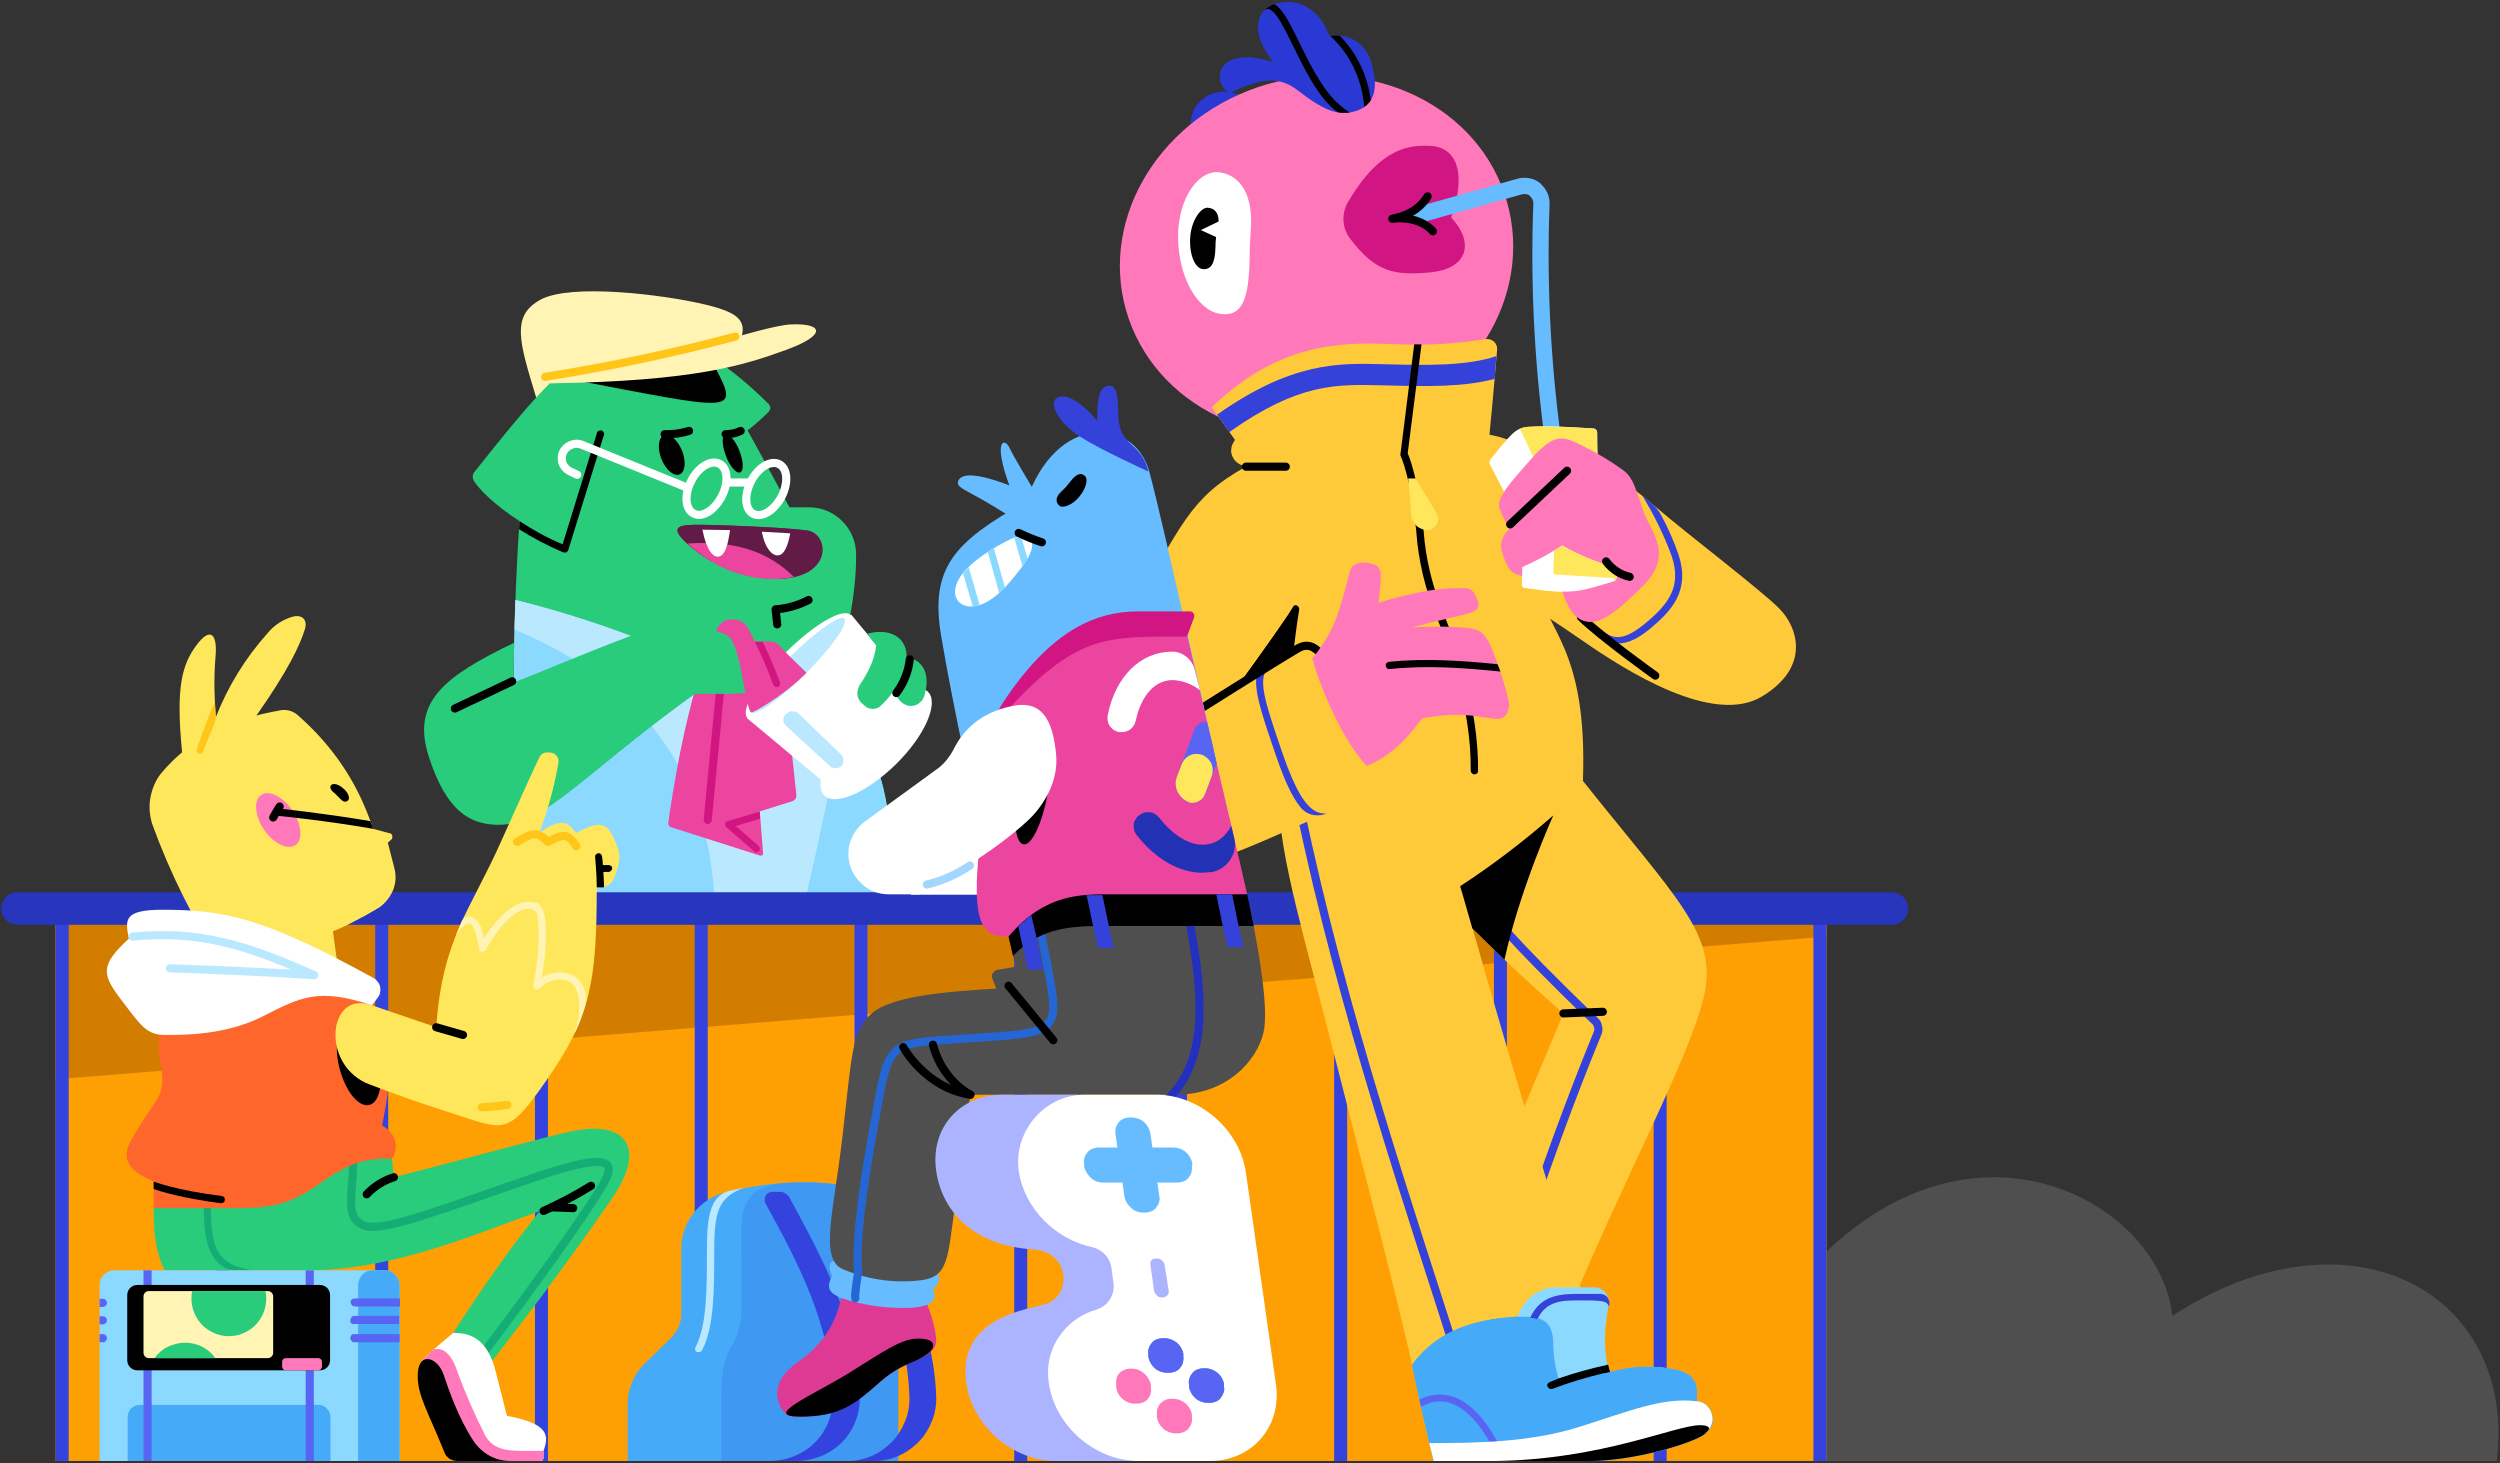 <?xml version="1.0" encoding="utf-8"?>
<!-- Generator: Adobe Illustrator 26.3.1, SVG Export Plug-In . SVG Version: 6.00 Build 0)  -->
<svg version="1.1" id="Layer_1" xmlns="http://www.w3.org/2000/svg" xmlns:xlink="http://www.w3.org/1999/xlink" x="0px" y="0px"
	 viewBox="0 0 615 360" style="enable-background:new 0 0 615 360;" xml:space="preserve">
<rect x="0" y="0" width="615" height="360" fill="#333333" stroke="none"/>
<style type="text/css">
	.st0{fill:#4F4F4F;}
	.st1{fill:#FEA004;}
	.st2{fill:#D37D00;}
	.st3{fill:#3543DE;}
	.st4{fill:#FFF4B3;}
	.st5{fill:#29CC7A;}
	.st6{fill:#8CD9FF;}
	.st7{fill:#BAE8FF;}
	.st8{fill:#EB459F;}
	.st9{fill:none;stroke:#D11583;stroke-width:2;stroke-linecap:round;stroke-miterlimit:10;}
	.st10{fill:none;stroke:#FFFFFF;stroke-width:2;stroke-miterlimit:10;}
	.st11{fill:#912869;}
	.st12{fill:#611B46;}
	.st13{fill:none;stroke:#000000;stroke-width:2;stroke-linecap:round;stroke-linejoin:round;}
	.st14{fill:none;stroke:#FFFFFF;stroke-width:2;stroke-linecap:round;stroke-miterlimit:10;}
	.st15{fill:none;stroke:#000000;stroke-width:2;stroke-linecap:round;stroke-miterlimit:10;}
	.st16{fill:#FFFFFF;}
	.st17{fill:none;stroke:#2835BD;stroke-width:8;stroke-linecap:round;stroke-linejoin:round;}
	.st18{fill:#D11583;}
	.st19{fill:none;stroke:#FFC619;stroke-width:2;stroke-linecap:round;stroke-miterlimit:10;}
	.st20{fill:#2A39D4;}
	.st21{fill:#FFCA3A;}
	.st22{fill:#3442D9;}
	.st23{fill:#FF78B9;}
	.st24{fill:none;stroke:#3442D9;stroke-width:2;stroke-miterlimit:10;}
	.st25{fill:none;stroke:#66BCFF;stroke-width:4;stroke-linecap:round;stroke-miterlimit:10;}
	.st26{fill:#FFE75C;}
	.st27{fill:#45AAF7;}
	.st28{fill:#5865F2;}
	.st29{fill:#3F99F2;}
	.st30{fill:#DE3A93;}
	.st31{fill:#66BCFF;}
	.st32{fill:none;stroke:#2330BF;stroke-width:2;stroke-miterlimit:10;}
	.st33{fill:none;stroke:#2467D4;stroke-width:2;stroke-linecap:round;stroke-linejoin:round;}
	.st34{fill:#2331B5;}
	.st35{fill:none;stroke:#A3D7FF;stroke-width:2;stroke-linecap:round;stroke-linejoin:round;}
	.st36{fill:#ADB4FF;}
	.st37{fill:#15AD75;}
	.st38{fill:none;stroke:#15AD75;stroke-width:2;stroke-linecap:round;stroke-linejoin:round;}
	.st39{fill:#FE662B;}
	.st40{fill:#FFC619;}
	.st41{fill:none;stroke:#FFC619;stroke-width:2;stroke-linecap:round;stroke-linejoin:round;}
	.st42{fill:none;stroke:#BAE8FF;stroke-width:2;stroke-linecap:round;stroke-linejoin:round;}
	.st43{fill:none;stroke:#5865F2;stroke-width:2;stroke-miterlimit:10;}
</style>
<path class="st0" d="M614.2,359.4H449.3v-51.5c38.4-36.6,82.2-11.4,85.1,15.8C578.1,295.3,619.2,318,614.2,359.4z"/>
<path class="st1" d="M449.3,223.5H13.7v135.9h435.6V223.5z"/>
<path class="st2" d="M13.7,265.5l435.6-35.1v-6.9H13.7V265.5z"/>
<path class="st3" d="M449.3,223.5h-3.2v135.9h3.2V223.5z"/>
<path class="st3" d="M410,223.5h-3.2v135.9h3.2V223.5z"/>
<path class="st3" d="M370.7,223.5h-3.2v135.9h3.2V223.5z"/>
<path class="st3" d="M331.4,223.5h-3.2v135.9h3.2V223.5z"/>
<path class="st3" d="M292,223.5h-3.2v135.9h3.2V223.5z"/>
<path class="st3" d="M252.7,223.5h-3.2v135.9h3.2V223.5z"/>
<path class="st3" d="M213.4,223.5h-3.2v135.9h3.2V223.5z"/>
<path class="st3" d="M174.1,223.5h-3.2v135.9h3.2V223.5z"/>
<path class="st3" d="M134.8,223.5h-3.2v135.9h3.2V223.5z"/>
<path class="st3" d="M95.5,223.5h-3.2v135.9h3.2V223.5z"/>
<path class="st3" d="M56.2,223.5H53v135.9h3.2V223.5z"/>
<path class="st3" d="M16.9,223.5h-3.2v135.9h3.2V223.5z"/>
<path class="st4" d="M131.9,97.8c-4.1-13.6-6.3-20.1,1.1-24.1c7.4-4,29.9-1.3,40.4,1.2s12,5.1,5.1,15.4L131.9,97.8z"/>
<path class="st5" d="M127.1,220.1c-1.6-40.4-0.6-74,0.7-91.9c-6.7-4.4-9.8-7.8-11.1-9.7c-0.3-0.4-0.4-0.8-0.4-1.3
	c0-0.5,0.2-0.9,0.5-1.2c10.6-13.3,19.7-24.9,29.2-30.3c9.5-5.4,22.5-6.8,43.2,13.8c0.2,0.3,0.3,0.6,0.3,0.9c0,0.3-0.2,0.6-0.4,0.9
	c-1.6,1.6-3.4,3.2-5.2,4.6c4.2,7.5,10.3,18.9,10.3,18.9h4.8c3.1,0,6,1.2,8.2,3.4c2.2,2.2,3.4,5.1,3.4,8.2c0.1,9.3-2.1,20.5-6.4,34.9
	c19.2,15.6,14.5,48.7,14.5,48.7L127.1,220.1z"/>
<path class="st6" d="M204.2,171.3c0.6-2.1,1.2-4,1.7-6l-15.1,8.4c0,0-23.9-16.1-64-26.1c-0.7,18.6-0.8,43.8,0.3,72.5h91.6
	C218.7,220.1,223.4,186.9,204.2,171.3z"/>
<path class="st7" d="M208,175c-1.2-1.3-2.4-2.6-3.8-3.7c0.6-2.1,1.2-4,1.7-6l-15.1,8.4c0,0-23.9-16.1-64-26.1
	c-0.1,2.3-0.2,4.8-0.2,7.3c30.7,12.7,47.2,34.5,49.1,65.2h22.7C202.4,202.5,205.6,187.1,208,175z"/>
<path d="M138.9,135.9h0.4c0.2-0.2,0.4-0.3,0.5-0.6l8.7-28.1c0.1-0.1,0.1-0.2,0.1-0.4c0-0.1,0-0.3-0.1-0.4c-0.1-0.1-0.1-0.2-0.2-0.3
	c-0.1-0.1-0.2-0.2-0.3-0.2c-0.1,0-0.3,0-0.4,0c-0.1,0-0.3,0.1-0.4,0.1c-0.1,0.1-0.2,0.2-0.3,0.3c-0.1,0.1-0.1,0.2-0.1,0.4l-8.4,27.2
	c-3.6-1.5-7.1-3.4-10.4-5.6h-0.2c0,0.6-0.1,1.3-0.1,1.9c3.5,2.2,7.1,4.1,10.9,5.7H138.9z"/>
<path d="M176.1,90.7l-35.8,2.6C180.3,100.9,182,102,176.1,90.7z"/>
<path class="st8" d="M195.9,195.5l-3.8-35.5c-0.1-0.6-0.4-1.2-0.9-1.6c-0.5-0.4-1.1-0.6-1.7-0.6h-3.8l-1.7-3.3
	c-0.5-0.9-1.4-1.6-2.3-1.9c-1-0.3-2.1-0.3-3.1,0c-1,0.4-1.8,1.2-2.3,2.2c-7.5,16.1-11.2,42.6-11.9,47.6c0,0.2,0,0.5,0.2,0.7
	c0.1,0.2,0.3,0.3,0.5,0.4l21.6,6.9c0.1,0.1,0.3,0.1,0.4,0.1c0.1,0,0.3-0.1,0.4-0.1c0.1-0.1,0.2-0.2,0.2-0.3c0-0.1,0-0.3,0-0.4
	l-0.8-10.1l8-2.5c0.3-0.1,0.6-0.3,0.8-0.6C195.9,196.2,195.9,195.8,195.9,195.5z"/>
<path class="st9" d="M177.4,167.2l-3.3,34.5"/>
<path d="M167.2,116.7c1.4-0.6,1.6-3.2,0.6-5.8c-1.1-2.7-3.1-4.4-4.5-3.8c-1.4,0.6-1.6,3.2-0.6,5.8
	C163.8,115.6,165.8,117.3,167.2,116.7z"/>
<path class="st10" d="M177.5,122.2c1.8-3.4,1.6-7-0.5-8.1c-2.1-1.1-5.2,0.8-6.9,4.1c-1.8,3.4-1.6,7,0.5,8.1
	C172.6,127.5,175.7,125.6,177.5,122.2z"/>
<path class="st10" d="M192.2,122.3c1.8-3.4,1.6-7-0.5-8.1c-2.1-1.1-5.2,0.8-6.9,4.1c-1.8,3.4-1.6,7,0.5,8.1S190.4,125.6,192.2,122.3
	z"/>
<path d="M182.1,116.2c0.9-0.4,0.8-2.7-0.2-5.3c-1-2.6-2.6-4.3-3.5-4c-0.9,0.4-0.8,2.7,0.2,5.3C179.6,114.8,181.2,116.6,182.1,116.2z
	"/>
<path class="st11" d="M191.6,142.4c-7.7,0-15.2-2.6-21.2-7.5c-6.2-5.1-3.7-5.7,0.2-5.8c3.9-0.1,22.6,0.6,28,1.4
	C204,131.3,205,142,191.6,142.4z"/>
<path class="st12" d="M191.6,142.4c-7.7,0-15.2-2.6-21.2-7.5c-6.2-5.1-3.7-5.7,0.2-5.8c3.9-0.1,22.6,0.6,28,1.4
	C204,131.3,205,142,191.6,142.4z"/>
<path class="st13" d="M191.2,153.6l-0.4-3.7c2.8-0.2,5.6-1,8.1-2.3"/>
<path class="st8" d="M195.3,141.9c-5.4-5.2-12.7-9.1-26.2-8.2C180.7,144.4,192.8,142.6,195.3,141.9z"/>
<path class="st10" d="M178.1,118.7h6.1"/>
<path class="st14" d="M168.9,119.9l-25.8-10.5c-0.5-0.2-1.1-0.3-1.7-0.2c-0.6,0.1-1.1,0.3-1.6,0.6c-0.5,0.3-0.9,0.8-1.2,1.3
	c-0.3,0.5-0.4,1.1-0.4,1.7l0,0c0,0.7,0.2,1.4,0.6,1.9c0.4,0.6,0.9,1,1.5,1.3l1.7,0.8"/>
<path class="st15" d="M163.5,106.8c2,0.1,4.1-0.2,6-0.8"/>
<path class="st15" d="M178.5,106.8c1.3,0,2.5-0.2,3.7-0.8"/>
<path class="st4" d="M135.3,94.3c35.7-0.5,47.8-4.5,58-8.2c10.2-3.7,9.2-6.6,1.4-6.3C186.9,80.1,160.2,90.3,135.3,94.3z"/>
<path class="st5" d="M126.5,158.1l-0.2,9.8l4.9-1.9c0,0,26.1-10.9,32.3-12.4c6.2-1.5,12.1,1.4,21,4.8c8.9,3.4,6.6,6.5,3.8,9.5
	c-2.8,3-2.7,2.8-17.4,2.8c-28.1,20.3-36.7,32.2-48.2,32.2c-6.9,0-12.8-3.1-17.2-16.7C101.1,172.6,109.3,166.4,126.5,158.1z"/>
<path class="st16" d="M224.4,169.3l-15-18.1l-25.6,25.5l18.1,15.1c-0.2,1.7,0,3,0.9,3.9c2.7,2.7,10.6-0.8,17.7-7.8
	c7.1-7,10.5-15,7.8-17.7C227.4,169.3,226.1,169.1,224.4,169.3z"/>
<path class="st16" d="M200,167.4c7-7,11.2-14.2,9.3-16.1c-1.9-1.9-9.1,2.3-16.1,9.3c-7,7-11.2,14.2-9.3,16.1
	C185.7,178.6,192.9,174.4,200,167.4z"/>
<path class="st7" d="M198.2,165.7c6.4-6.4,10.6-12.4,9.5-13.5c-1.1-1.1-7.1,3.2-13.5,9.5c-6.4,6.4-10.6,12.4-9.5,13.5
	C185.8,176.3,191.9,172,198.2,165.7z"/>
<path class="st5" d="M223,161.7c4.3,0.6,6,4.5,4.3,9.7c-0.2,0.6-0.5,1-1,1.4c-0.4,0.4-1,0.7-1.5,0.8c-0.6,0.1-1.2,0.1-1.7-0.1
	c-0.6-0.2-1.1-0.5-1.5-0.9c-1-1-1.6-2.4-1.7-3.8c-0.1-1.4,0.3-2.9,1.1-4.1L223,161.7z"/>
<path class="st5" d="M215.5,158.7c-0.2,3.7-2.4,7.4-4,9.8c-0.4,0.7-0.6,1.5-0.6,2.3c0.1,0.8,0.4,1.5,1,2.1l0.8,0.7
	c0.3,0.3,0.6,0.5,0.9,0.6c0.3,0.1,0.7,0.2,1.1,0.2c0.4,0,0.7-0.1,1.1-0.2c0.3-0.1,0.7-0.4,0.9-0.6c3-2.8,5.1-6.3,6.1-10.3
	c1.2-5.4-2.7-9.2-9.5-7.4L215.5,158.7z"/>
<path class="st4" d="M135.3,94.3l12.2-1l29.3-5.8l-7.3-7.2h-34.9L135.3,94.3z"/>
<path class="st16" d="M194.4,131.2l-7-0.4c0.8,4.2,2.8,6.4,4.5,5.7S194.2,132.1,194.4,131.2z"/>
<path class="st16" d="M172.8,130.3c0.9,4.8,2.7,7.3,4.4,6.5s2.1-4.8,2.4-6.4L172.8,130.3z"/>
<path class="st17" d="M465.4,223.5H4.3"/>
<path class="st8" d="M184.4,174.7c0.1,0.2,0.2,0.4,0.4,0.5c0.1,0,0.1,0,0.1,0.1c0,0.1,7.2-3.5,13.4-9.7v-0.2l-3.9-3.8l-3.2-3.3
	l-4.2,0.2l-8.2-3.1l-0.3,0.7C182,157.3,182.7,169.9,184.4,174.7z"/>
<path class="st18" d="M185.7,157.9c1.7,3.4,3.2,6.9,4.5,10.5c0.1,0.2,0.2,0.3,0.3,0.4c0.1,0.1,0.3,0.2,0.5,0.2h0.3
	c0.2-0.1,0.4-0.2,0.5-0.4c0.1-0.2,0.1-0.4,0.1-0.7c-0.1-0.3-2.3-6.1-4.3-10H185.7z"/>
<path class="st18" d="M186.9,199.7h-0.2L179,202c-0.1,0-0.3,0.1-0.4,0.2c-0.1,0.1-0.2,0.2-0.2,0.4c0,0.2,0,0.3,0,0.5
	c0.1,0.2,0.1,0.3,0.3,0.4l6.8,5.9c0,0.1,0.1,0.2,0.2,0.2c0.1,0.1,0.2,0.1,0.3,0.1c0.1,0,0.3,0,0.4-0.1c0.1-0.1,0.2-0.1,0.3-0.2
	c0.1-0.1,0.1-0.2,0.2-0.3c0-0.1,0.1-0.2,0-0.4c0-0.1,0-0.2-0.1-0.3c-0.1-0.1-0.1-0.2-0.2-0.3l-5.6-4.9l6-1.8L186.9,199.7z"/>
<path class="st13" d="M126,167.6l-14.1,6.7"/>
<path class="st19" d="M180.9,82.8c-15.4,4.1-31,7.4-46.8,9.9"/>
<path class="st7" d="M193.4,178.6l10.8,9.9c0.3,0.3,0.8,0.5,1.2,0.5c0.4,0,0.9-0.1,1.3-0.3c0.2-0.2,0.4-0.4,0.6-0.7
	c0.1-0.3,0.2-0.5,0.2-0.8s0-0.6-0.1-0.9c-0.1-0.3-0.3-0.5-0.5-0.7l-10.5-10.1c-0.3-0.3-0.7-0.5-1.2-0.5c-0.4-0.1-0.9,0-1.2,0.2
	l-0.3,0.2c-0.3,0.2-0.5,0.4-0.7,0.6c-0.2,0.3-0.3,0.6-0.3,0.9c0,0.3,0,0.6,0.1,0.9C193,178.1,193.2,178.4,193.4,178.6z"/>
<path class="st13" d="M220.5,170.5c1.8-2.4,3-5.3,3.3-8.3"/>
<path class="st20" d="M309.2,32.2c0.9-4.3-1.9-8.6-6.4-9.5c-4.4-0.9-8.8,1.8-9.7,6.1c-0.9,4.3,1.9,8.6,6.4,9.5
	C303.9,39.3,308.3,36.6,309.2,32.2z"/>
<path class="st21" d="M362.7,106.5c7.3,0.4,16.1,3.4,27.1,15.6c6.2-6.2,9.2-4.5,17.5,2.6c8.3,7.1,26.1,20.6,30.5,25.1
	c4.4,4.5,7.7,14.2-4.3,21.5s-33.3-6.1-44.5-13.9c-11.2-7.8-26.3-16.9-26.3-16.9V106.5z"/>
<path class="st22" d="M404,121.9c2.9,4.8,5.4,9.8,7.3,15.1c2.3,7.2-0.6,11.4-6.5,16.3c-5.9,4.9-8.3,3.8-11.4,1.3
	c-0.2-0.1-0.4-0.1-0.6-0.1c-0.2,0-0.4,0.2-0.5,0.3c-0.1,0.2-0.2,0.4-0.2,0.6c0,0.2,0.1,0.4,0.2,0.6c1.6,1.4,3.6,2.2,5.7,2.3
	c2.5,0,5-1.2,8-3.7c5.1-4.3,9.9-9.2,6.9-18.2c-1.1-3.2-2.5-6.4-4.1-9.4c-0.6-1.2-1.5-2.3-2.5-3.2L404,121.9z"/>
<path class="st15" d="M388.9,151.8c5.4,5.2,18.3,14.4,18.3,14.4"/>
<path class="st23" d="M335.9,105.2c25.9-7.4,41.5-32.2,34.8-55.6c-6.6-23.3-33-36.2-58.9-28.9C286,28.2,270.4,53,277,76.3
	C283.7,99.7,310,112.6,335.9,105.2z"/>
<path class="st16" d="M289.8,58.2c0,9.6,4.6,18.1,10.3,19c5.7,0.9,7.1-4.1,7.3-13.4c0-2.4,0.1-4.8,0.3-7.3
	c0.6-8.6-2.5-13.3-7.6-14.1S289.8,48.6,289.8,58.2z"/>
<path class="st18" d="M332.2,58.8c-1-1.3-1.6-2.8-1.7-4.5c-0.1-1.6,0.3-3.2,1.1-4.6c8-13.6,15.3-14.1,20.5-13.8s9.2,5.2,4.9,17.6
	c6.1,6.6,3.6,12.7-5.1,13.5C343.2,67.8,338.5,67.1,332.2,58.8z"/>
<path class="st21" d="M389.4,192.1c1.2-32.8-9.3-37-10.3-46.8s-2-23-12.8-37.2c0,0,1.3-13.3,2-22.2c0-0.4,0-0.7-0.2-1
	c-0.1-0.3-0.3-0.6-0.6-0.9c-0.3-0.2-0.6-0.4-0.9-0.5c-0.3-0.1-0.7-0.1-1-0.1c-7,1.1-14.1,1.6-21.2,1.3c-12.2-0.4-28.7-1.6-46.3,15.5
	l5.7,8l-0.4,0.7c-0.3,0.5-0.5,1-0.5,1.6c-0.1,0.6,0,1.1,0.2,1.6c0.2,0.5,0.5,1,0.9,1.4c0.4,0.4,0.9,0.7,1.4,0.9l1.1,0.4
	c0,0-16.1,9.7-11.3,31.6c4.8,21.9-0.3,43.1,7.8,49.6c1.6,1.3,3.6,2.2,5.7,2.5c2.1,0.3,4.2,0.1,6.1-0.6l37.1,19.8
	c13.5,14.9,32.7,31.6,32.7,31.6l-14.8,35.3l15.6,39.3c13.3-32.6,30.8-64.6,33.9-79.4C422.4,229.7,412.4,221,389.4,192.1z"/>
<path class="st24" d="M374.8,303.8c7.4-22.9,15.7-43.6,18.2-49.6c0.2-0.5,0.3-1.1,0.1-1.7c-0.1-0.6-0.4-1.1-0.8-1.4
	c-21.6-20.7-26.7-27.8-26.7-27.8"/>
<path d="M317.7,178l-13.4-9.1c0,0,8.1-11.1,12.6-17.8l1.1-1.7c0-0.1,0.1-0.2,0.2-0.3c0.1-0.1,0.2-0.1,0.3-0.2c0.1,0,0.2-0.1,0.3,0
	c0.1,0,0.2,0,0.3,0.1c0.2,0.1,0.3,0.2,0.4,0.4c0.1,0.2,0.1,0.4,0.1,0.6C316.7,167.7,317.7,178,317.7,178z"/>
<path class="st22" d="M368.1,87.6c-7.1,2.4-16.5,2.3-27.7,2c-11.2-0.3-22.5-0.6-41,12.4l3,4.3c17.1-12.1,26.3-11.8,37.9-11.5
	c11.6,0.3,19.8,0.4,27.4-1.6C367.8,91.3,368,89.4,368.1,87.6z"/>
<path d="M362.7,190.5c0.2,0,0.4-0.1,0.6-0.2c0.2-0.1,0.3-0.4,0.3-0.6c0.2-16.1-5.9-32.5-8.5-38.8c-2.7-6.5-4.4-13.4-4.9-20.4
	c-0.8-9.1-2.7-16.2-3.9-19l3.4-26.8h-1.8l-3.4,27.1v0.2c1.1,2.4,3.1,9.5,3.9,18.7c0.5,7.2,2.2,14.2,4.9,20.9
	c2.7,6.2,8.7,22.3,8.5,38c0,0.2,0.1,0.5,0.3,0.6C362.2,190.4,362.5,190.5,362.7,190.5z"/>
<path class="st21" d="M420.5,346.5c-0.4-0.5-0.8-1-1.4-1.3c-0.6-0.3-1.2-0.5-1.8-0.5c0.6-3.6-0.1-6.6-4.8-7.7
	c-5.4-1.2-11.1-1-16.4,0.5c-9.2-23.6-27.4-85.8-40.1-131.2l-41.2-8.4c-0.4,11.3,7,36.2,12.4,57.6s17.3,66.2,20.6,82.4
	c2,9.8,4.9,21.5,4.9,21.5h38.2c11.2,0,25.6-4.4,28.4-6.6C422.1,350.6,421.5,348.3,420.5,346.5z"/>
<path class="st24" d="M359.2,336.3c-11.8-37.2-29-87.2-39.5-138"/>
<path class="st21" d="M339.6,192.1c0.2-2.9-3.8-13.8-8.6-21.7c-4.8-7.9-7.2-13.5-11.7-10.9s-15,9.4-15,9.4s8.1-11.1,12.6-17.8
	c9.7-14.6,6.3-34.7-10.4-36.3c-13.7,7.6-15.8,14.1-28.8,37s-20.7,47.3-6.7,57.4c14,10.1,27.5,3.1,52.7-8
	C334.6,196.5,339.5,195.1,339.6,192.1z"/>
<path class="st22" d="M323.9,199.7c-2.8-1.3-5.3-5.5-8.3-14.1c-5-14.5-6.3-18.9-3.2-21.9l-1.9,1.2c-0.4,0.3-0.8,0.7-1.1,1.1
	c-0.3,0.5-0.4,1-0.4,1.5c-0.1,3.8,1.8,9.4,5,18.7c2,5.8,3.8,9.7,5.7,12.1c0.7,1,1.8,1.8,3,2.1c1.2,0.3,2.5,0.2,3.6-0.3
	C325.5,200.2,324.6,200,323.9,199.7z"/>
<path class="st15" d="M331,170.4c-4.7-7.9-7.2-13.5-11.7-10.9s-27.5,17.1-27.5,17.1"/>
<path class="st25" d="M382.7,112.9c-3.1-20.8-4.3-41.8-3.5-62.8c0-0.7-0.1-1.3-0.4-1.9c-0.3-0.6-0.7-1.1-1.2-1.6
	c-0.5-0.4-1.1-0.7-1.8-0.8c-0.7-0.1-1.3-0.1-2,0.1l-24.9,7"/>
<path class="st16" d="M366.7,114.6c2.4,4.6,6.7,12.8,7.6,15.5c0.3,4.2,0.1,11.4,0.1,13.6c0,0.2,0.1,0.4,0.2,0.6
	c0.1,0.2,0.3,0.3,0.5,0.3c6.8,1,9.7,1.1,12.5,0.8c2.8-0.3,6.7-1.6,9.4-2.4c0.3-0.1,0.5-0.3,0.6-0.6c0.1-0.3,0.1-0.6,0.1-0.9
	c-2.5-8.2-4.2-14.1-4.2-14.1c-0.5-10.2-0.6-18.3-0.6-21c0-0.3-0.1-0.5-0.3-0.7c-0.2-0.2-0.4-0.3-0.7-0.3c-9.3-0.6-12.5-0.6-15.9-0.4
	s-4.5,2.2-9.2,7.8c-0.2,0.2-0.3,0.6-0.4,0.9C366.4,114,366.5,114.3,366.7,114.6z"/>
<path class="st26" d="M396.7,142.2c0,0,1.1,0.4,0.3,0.8c0.3-0.1,0.5-0.3,0.6-0.6c0.1-0.3,0.1-0.6,0.1-0.9
	c-2.5-8.2-4.2-14.1-4.2-14.1c-0.5-10.2-0.6-18.3-0.6-21c0-0.3-0.1-0.5-0.3-0.7c-0.2-0.2-0.4-0.3-0.7-0.3c-9.3-0.6-12.5-0.6-15.9-0.4
	c-0.7,0-1.4,0.2-2.1,0.5l8.8,18.6l-0.6,17.1L396.7,142.2z"/>
<path class="st23" d="M383.2,141.7c1.7,6.1,3.2,10.4,7,11.2c3.8,0.8,8.3-3.1,14.1-8.9c5.8-5.8,3.8-10.7,1.3-15.3
	c-2.5-4.6-2.9-10.4-6-12.8c-3.8-2.8-8-5.2-12.3-7.2c-3.5-1.5-5.6-1.5-10.9,4.5c-5.3,6-8.4,9.5-7.5,11.9c0.9,2.4,2.4,5,2.4,5
	c-2.4,2.4-2.4,4.4-1.4,6.9s1.4,4.8,6.5,4.8L383.2,141.7z"/>
<path class="st15" d="M371.5,129l14-13.2"/>
<path class="st16" d="M384.3,134.2c-3.1,2-6.4,3.8-9.8,5.3c-0.1,1.9-0.1,3.4-0.1,4.2c0,0.2,0.1,0.4,0.2,0.6c0.1,0.2,0.3,0.3,0.5,0.3
	c6.8,1,9.7,1.1,12.5,0.8c2.8-0.3,6.7-1.6,9.4-2.4c0.3-0.1,0.5-0.3,0.6-0.6c0.1-0.3,0.1-0.6,0.1-0.9l-0.6-2
	C392.6,138.3,388.3,136.5,384.3,134.2z"/>
<path class="st26" d="M397.1,139.5c-4.5-1.2-8.8-3-12.8-5.3l-2,1.3l-0.2,5.5c0,0.1,0.1,0.1,0.1,0.2c0.1,0.1,0.1,0.1,0.2,0.1
	l14.3,0.9c0,0,1.1,0.4,0.3,0.8c0.3-0.1,0.5-0.3,0.7-0.6c0-0.1,0.1-0.3,0.1-0.4c0-0.2,0-0.3-0.1-0.5l-0.6-1.9V139.5z"/>
<path class="st23" d="M322.8,162c3.1-3.7,5.5-8,6.8-12.6c1-3,2.1-7.3,2.5-8.9s2.3-2.5,4.6-2c2.3,0.5,3.3,0.9,2.9,5
	s-1.3,13.8-1.3,13.8L322.8,162z"/>
<path class="st23" d="M368.8,164.4c-1.5-4.1-2.2-6.2-3.5-7.9c-1.3-1.7-2.5-2-8.3-2.3c-2.3-0.1-6.7,0-9.6,0.1
	c5.7-1.5,11.8-2.8,13.1-3.2c1.3-0.4,3.9-0.8,3-3.3s-1.7-3.1-3.1-3.1c-3.6-0.1-7.2,0.2-10.7,0.9c-5.1,1-10.2,2.4-15.1,4.3
	c-2.9,1.2-6.6,6.6-11.8,12.1c2.3,8.1,7.8,20.5,13.4,26.4c7.4-2.9,11.8-9.3,13.6-11.7c9.3-1.6,12.5-0.6,17.7,0.1
	c3.2,0.4,3.5-1.9,3.7-3C371.4,172.7,370.1,168.2,368.8,164.4z"/>
<path d="M292.8,58.3c-0.3,4.2,1.1,7.7,3.1,7.9c2,0.2,3-1.4,3.1-5.3c0-1.6,0.2-3.3,0.6-4.9c0.7-3.5-0.8-4.8-2.5-4.9
	C295.4,51,293.1,54.2,292.8,58.3z"/>
<path class="st20" d="M327.1,8.9c2.1-0.4,4.2-0.1,6.1,1c1.8,1,3.2,2.7,3.9,4.7c1.5,4.7,2.8,11.8-5.2,13.1c-3.4,0.5-6.9-1-12.3-5.2
	c-3.9-3.1-8.1-4.2-17.2,0.5c-4.9-3.4-2.5-12.1,10.8-7.7c-5.8-7.5-4.1-12.7,0.1-14.2C317.5-0.4,323.8,0.4,327.1,8.9z"/>
<path d="M327.1,23.3c-2.9-3.6-5.3-8.4-7.3-12.5c-2-4.1-4-8.4-6.2-9.7h-0.3c-0.8,0.3-1.5,0.7-2.1,1.3l0.7-0.2c1.9,0.2,4,4.6,6.3,9.3
	c2.3,4.7,4.5,9.1,7.5,12.9c1,1.2,2.1,2.3,3.4,3.2c0.9,0.2,1.9,0.2,2.8,0.1h0.1C330.2,26.5,328.5,25,327.1,23.3z"/>
<path d="M337.2,24.7c-0.4,0.6-1,1.2-1.6,1.6c-0.5-6.6-3.4-12.9-8.3-17.4c0.8-0.2,1.5-0.2,2.3-0.1C333.8,13.1,336.5,18.7,337.2,24.7z
	"/>
<path class="st27" d="M347.4,335.7c0.1,0.8,0.3,1.5,0.4,2.2c2,9.8,4.9,21.5,4.9,21.5h38.2c11.2,0,25.6-4.4,28.4-6.6
	c2.8-2.2,2.2-4.5,1.2-6.3c-0.4-0.5-0.8-1-1.4-1.3c-0.6-0.3-1.2-0.5-1.8-0.5c0.6-3.6-0.1-6.6-4.8-7.7c-5.4-1.2-11.1-1-16.4,0.5
	c-1.4-3.7-3.1-8.3-4.9-13.6C374.4,323.6,357.3,322.2,347.4,335.7z"/>
<path class="st27" d="M347.4,335.7c0.1,0.8,0.3,1.5,0.4,2.2c2,9.8,4.9,21.5,4.9,21.5h38.2c11.2,0,25.6-4.4,28.4-6.6
	c2.8-2.2,2.2-4.5,1.2-6.3c-0.4-0.5-0.8-1-1.4-1.3c-0.6-0.3-1.2-0.5-1.8-0.5c0.6-3.6-0.1-6.6-4.8-7.7c-5.4-1.2-11.1-1-16.4,0.5
	c-1.4-3.7-3.1-8.3-4.9-13.6C374.4,323.6,357.3,322.2,347.4,335.7z"/>
<path class="st6" d="M396.1,337.5l-1.3,0.3h-0.2l-10.9,2.2c-0.2-0.2-0.3-0.5-0.3-0.8c-0.8-2.8-1.3-5.8-1.3-8.7
	c-0.1-6.1-3.3-6.7-8.8-6.6l0.3-0.7c0.7-1.9,2.1-3.6,3.8-4.8c1.7-1.2,3.8-1.8,5.8-1.7h9.1c0.5,0,1.1,0.1,1.5,0.4
	c0.5,0.2,0.9,0.6,1.2,1c0.3,0.4,0.6,0.9,0.7,1.4c0.1,0.5,0.2,1.1,0.1,1.6c-1.1,4.7-1.4,10.5-0.3,14.8
	C395.7,336.4,395.9,337,396.1,337.5z"/>
<path class="st28" d="M357.5,343.6c-1.4-0.5-2.8-0.6-4.2-0.5c-1.4,0.1-2.8,0.5-4.1,1.2c0.1,0.6,0.2,1.2,0.4,1.8
	c1.1-0.7,2.3-1.1,3.6-1.3c1.3-0.2,2.5,0,3.7,0.4c5.6,1.9,9.7,9.2,11.8,14.2h1.9C368.4,354.2,364,345.8,357.5,343.6z"/>
<path d="M420.2,351.9l-0.9,0.9c-2.8,2.2-17.2,6.6-28.4,6.6h-22.8V359c26.2-0.4,44-11.3,50.1-11.3
	C420.2,347.7,421.4,350.7,420.2,351.9z"/>
<path class="st15" d="M395.1,138.1c1.4,1.9,3.5,3.3,5.8,3.8"/>
<path class="st26" d="M351.2,130.4c-1,0-2-0.4-2.7-1c-0.7-0.7-1.2-1.6-1.3-2.6l-0.8-9.1h1.8l5.3,8.7c0.2,0.4,0.3,0.9,0.3,1.3
	c0,0.5-0.1,0.9-0.4,1.3c-0.2,0.4-0.6,0.7-1,1C352.1,130.3,351.7,130.4,351.2,130.4z"/>
<path class="st15" d="M306.5,114.8h9.8"/>
<path d="M362.2,228.4c-1.2-4.3-3-10.4-3-10.4c8-5.2,15.7-11.1,22.9-17.4c0,0-8.3,18.4-12,35.5L362.2,228.4z"/>
<path class="st15" d="M384.6,249.3l9.7-0.4"/>
<path d="M396.1,337.5l-1.3,0.3h-0.2c-4.3,1-8.6,2.3-12.8,3.9h-0.3c-0.2,0-0.3-0.1-0.5-0.2c-0.1-0.1-0.2-0.3-0.3-0.4
	c0-0.1-0.1-0.2-0.1-0.3c0-0.1,0-0.2,0.1-0.3c0-0.1,0.1-0.2,0.2-0.3c0.1-0.1,0.2-0.1,0.3-0.2l2.2-0.9c4-1.4,8.1-2.5,12.2-3.4
	C395.7,336.3,395.9,336.9,396.1,337.5z"/>
<path d="M369.1,165.2l-0.3-0.8l-0.4-1c-8.7-0.9-17.8-1.5-26.7-0.6c-0.1,0-0.2,0.1-0.3,0.1c-0.1,0.1-0.2,0.1-0.3,0.2
	c-0.1,0.1-0.1,0.2-0.2,0.3c0,0.1,0,0.2,0,0.4s0.1,0.2,0.1,0.3c0.1,0.1,0.1,0.2,0.2,0.3c0.1,0.1,0.2,0.1,0.3,0.2c0.1,0,0.2,0,0.4,0
	C350.9,163.6,360.2,164.3,369.1,165.2z"/>
<path class="st16" d="M301.2,53.8l-5.8,2.8l8.1,3.7L301.2,53.8z"/>
<path class="st16" d="M420.2,351.9c0.6-0.8-0.1-1.3-2-1.3c-6.1,0-23.9,8.4-50.1,8.8h-15.4l-1.1-4.4c12,0,25.1-0.2,37.3-4.1
	c12.2-3.9,20.3-7.2,28.4-6.2c0.6,0,1.3,0.2,1.8,0.5c0.6,0.3,1,0.8,1.4,1.3c0.5,0.8,0.8,1.8,0.8,2.8
	C421.2,350.2,420.8,351.2,420.2,351.9z"/>
<path class="st22" d="M388.9,319.9h1.2c2.8,0,4.7,0.1,5.3,0.8c0.6,0.7,0.3,1,0.1,2c0.1-0.6,0.2-1.1,0.4-1.7c0.1-0.6-0.1-1.3-0.4-1.8
	c-0.4-0.5-0.9-0.8-1.6-0.9h-5c-4.6,0-9.8,0-12.5,5.9c0.6,0,1.2,0.1,1.8,0.3C380.5,319.8,384.6,319.9,388.9,319.9z"/>
<path class="st13" d="M351.2,48.3c-1.3,2.1-3.6,4.5-8.7,5.5c7-0.8,10,3.1,10,3.1"/>
<path class="st27" d="M220.9,359.4h-66.5v-14c0-3.6,1.4-7.1,3.9-9.7l6.6-6.4c0.8-0.8,1.5-1.8,2-2.8c0.5-1.1,0.7-2.2,0.7-3.4v-16
	c0-3.2,1.1-6.3,3.1-8.8c2-2.5,4.8-4.3,7.9-5c10.7-2.7,21.8-3.2,30.9-1.4c3.2,0.7,6.1,2.4,8.2,5c2.1,2.6,3.2,5.7,3.2,9V359.4z"/>
<path class="st7" d="M171.5,332.6h0.4c0.2,0,0.3,0,0.5-0.1c0.1-0.1,0.3-0.2,0.3-0.3c3-5.8,3-14.8,3-24.4c0-9.6,0.9-13.2,7.3-15.6
	l-3.4,0.7c-0.9,0.2-1.7,0.6-2.4,1.1c-0.7,0.6-1.3,1.3-1.7,2.1c-1.4,2.8-1.6,6.5-1.6,11.7c0,9.4,0,18.2-2.8,23.6
	c-0.1,0.1-0.1,0.2-0.1,0.3c0,0.1,0,0.2,0,0.4c0,0.1,0.1,0.2,0.2,0.3C171.3,332.5,171.4,332.6,171.5,332.6z"/>
<path class="st29" d="M220.9,305.9c0-3.3-1.2-6.5-3.2-9.1c-2.1-2.6-5-4.3-8.2-4.9c-5.3-0.9-10.8-1.2-16.2-0.9
	c-12.8,0.9-10.9,9-10.9,20.8v10.1c0,3.4-0.9,6.7-2.6,9.6c-1.9,3.1-2.4,6.9-2.4,14.3v13.6h43.6V305.9z"/>
<path class="st3" d="M204.9,343.3c-0.6-17.4-8.5-32.6-16.5-47.1c-0.2-0.3-0.3-0.6-0.3-1c0-0.4,0.1-0.7,0.2-1
	c0.2-0.3,0.4-0.6,0.7-0.7c0.3-0.2,0.7-0.3,1-0.3h2c0.4,0,0.8,0.1,1.2,0.4c0.4,0.2,0.7,0.5,0.9,0.8c8.2,15.1,16.8,30.8,17.4,48.9
	c0.3,9.1-6.6,16.1-15.8,16.1h-6.6C198.3,359.4,205.2,352.4,204.9,343.3z"/>
<path class="st3" d="M223.7,343.3c-0.6-17.4-8.6-32.6-16.5-47.1c-0.2-0.3-0.3-0.6-0.3-1c0-0.4,0.1-0.7,0.2-1
	c0.2-0.3,0.4-0.6,0.7-0.7c0.3-0.2,0.7-0.3,1-0.3h2c0.4,0,0.8,0.1,1.2,0.3c0.4,0.2,0.6,0.5,0.8,0.9c8.3,15.1,16.8,30.8,17.5,48.9
	c0.1,2.1-0.2,4.2-1,6.2c-0.8,2-1.9,3.8-3.4,5.3c-1.5,1.5-3.3,2.7-5.2,3.5c-2,0.8-4.1,1.2-6.2,1.1h-6.6c2.1,0.1,4.2-0.3,6.2-1.1
	c2-0.8,3.7-2,5.2-3.5c1.5-1.5,2.6-3.3,3.4-5.3S223.8,345.4,223.7,343.3z"/>
<path class="st30" d="M207.4,316.3l20.3,3.5c1.6,4.2,2.4,7,2.6,9.7s-2.4,4.2-6.4,5.8c-2.9,1.2-5.5,2.9-7.8,5
	c-5.8,5.1-10.7,8.2-19.2,8.2c-1.7,0-2.9,0.1-3.9-1c-1.1-1.2-1.7-2.7-1.8-4.3c-0.1-1.6,0.4-3.2,1.3-4.5c1-1.4,2.3-2.6,3.7-3.6
	c3-2,5.6-4.6,7.5-7.6c1.9-3.1,3.1-6.5,3.5-10.1C207.3,316.9,207.3,316.6,207.4,316.3z"/>
<path d="M223.9,335.3c1.7-0.6,3.3-1.5,4.7-2.6c1.9-1.8,1.1-3.5-3-3.4c-4.1,0.1-8.4,3.3-17,8.6c-8.6,5.3-21.4,10.6-11.7,10.6
	s13.4-3.1,19.2-8.2C218.4,338.2,221,336.5,223.9,335.3z"/>
<path class="st31" d="M205.2,310.2c-1.5,0.3-1.3,2-0.5,3.7c-1.6,3-0.6,4.2,2.2,5.4c5.7,1.9,11.6,2.7,17.6,2.4
	c6.1-0.6,5.7-2.6,5.1-4.6c2.1-1.8,1.8-3.9-0.3-4.8C227.2,311.4,215.9,307.9,205.2,310.2z"/>
<path class="st16" d="M250.3,205.8h-26.2v14.3h26.2V205.8z"/>
<path class="st31" d="M303.6,206.1c0.5,2,0.5,4.2,0.1,6.2c-0.4,2-1.3,4-2.6,5.6c-1.3,1.6-2.9,3-4.8,3.9s-3.9,1.4-6,1.4h-28.6
	l-13.4,7.5v-0.4c-6.1,0-9.6-2-6.9-24.4c-1.2-6.3-6.8-31.1-9.9-49.6c-2.8-16.9,3.5-23.1,20.9-32.9c7.4-22,26.6-20.7,30.3-7.5
	C286.3,129.1,298.5,185.2,303.6,206.1z"/>
<path class="st0" d="M249.9,237.8l-4.6,0.8c-0.2,0-0.4,0.1-0.6,0.3c-0.2,0.1-0.3,0.3-0.5,0.5c-0.1,0.2-0.2,0.4-0.2,0.6
	c0,0.2,0,0.5,0.1,0.7l1,2.5c-13.9,0.8-26,2-30.8,6.2c-4.8,4.2-4.8,10.6-7,29.7c-2.2,19.1-5.8,30.5,0,33.1c5.9,2.5,12.3,3.5,18.7,2.8
	c6.4-0.6,7-3.9,8.3-13.8c1.3-9.9,4.4-31.9,4.4-31.9h50.5c12.5,0,19.9-8.2,21.6-15.2c1.2-5-0.4-16.8-3.3-30.8h-45.9l-13.4,7.5l1,4.3
	L249.9,237.8z"/>
<path class="st32" d="M292,223.5c5,25,6,43.8-13,52.4"/>
<path class="st33" d="M252.7,210.9c0,0,2.1,12.3,5,26.9c3.3,16.8,2.4,16.2-20.5,17.7c-20.1,1.3-18.3,0.3-22.5,23.2
	c-1.6,9-4.4,25.3-3.6,34.3c0,0-0.9,5.3-0.7,6.4"/>
<path class="st13" d="M238.7,269.3c-11.1-1.7-16.5-11.7-16.5-11.7"/>
<path class="st13" d="M238.7,269.3c-2.3-1.3-4.3-3.1-5.8-5.2c-1.6-2.1-2.7-4.5-3.4-7.1"/>
<path class="st8" d="M303.6,206.1c-2.6-10.8-7.2-30.8-11.5-49.5l-22.4-1.7l-17.3,12.2l-10,13.4l-5.1,6.9c1.8,8.6,3.3,15.6,3.9,18.6
	c-2.7,22.4,0.8,24.4,6.9,24.4l17.7-7.5l41-2.9C305.8,215.5,304.7,210.8,303.6,206.1z"/>
<path d="M257.8,194.8c1.3-7.5,0.6-13.8-1.5-14.1c-2.1-0.3-4.8,5.4-6,12.9c-1.3,7.5-0.6,13.8,1.5,14.1
	C253.8,208.1,256.5,202.3,257.8,194.8z"/>
<path class="st18" d="M244.7,176.3c1-1.8,2.1-3.6,3.2-5.2c11.3-16.3,21.9-20.7,32.1-20.7h12.7c0.2,0,0.4,0.1,0.5,0.1
	c0.2,0.1,0.3,0.2,0.4,0.4c0.1,0.2,0.2,0.3,0.2,0.5c0,0.2,0,0.4-0.1,0.6l-1.7,4.6c-19.5,0-26.4-0.6-42.6,16.4l-7.1,7.5L244.7,176.3z"
	/>
<path d="M306.8,220h-33.1c-7.4,0-16.5-0.4-25.6,10.4l1.1,4.7c5.3-5.1,10.2-7.3,20.8-7.3h38.4L306.8,220z"/>
<path class="st16" d="M249.5,173.6c-6.7,1.2-12,4.7-15,10.9c-0.9,1.7-2.1,3.2-3.6,4.4l-18,13.1c-2,1.4-3.4,3.6-4,6
	c-0.5,2.4-0.1,5,1.2,7.1c0.9,1.5,2.1,2.7,3.6,3.6c1.5,0.9,3.2,1.3,5,1.3h7.5c15.6-8.7,22.8-14.6,26.5-18s7.8-9.5,7.1-16.5
	C259.1,178.5,257.1,172.2,249.5,173.6z"/>
<path class="st31" d="M255.1,121.9c-2.4-4-5.6-9.3-6.8-11.8s-4.1-1.9,0,9.3c-10-3.8-12.1-2.4-12.6-1s1.7,2.1,5.9,4.5
	c4.2,2.4,8.7,5.3,8.7,5.3L255.1,121.9z"/>
<path d="M265.5,122.2c1.7-2.1,2.3-4.4,1.3-5.2s-2.1-0.4-3.6,1.6c-0.6,0.8-1.3,1.6-2.1,2.3c-1.7,1.6-1.3,2.8-0.5,3.5
	C261.4,125.1,263.8,124.3,265.5,122.2z"/>
<path class="st22" d="M282.5,116c0,0-11.9-5.4-17-8.7c-5.1-3.3-7.7-8.2-5.4-9.5c2.3-1.3,6.7,1.8,9.8,5.8c-0.1-7.1,1.1-8.6,3-8.7
	s2.1,2.7,2.2,6.7s0.8,5.6,3.8,8.3C280.7,111.5,282,113.6,282.5,116z"/>
<path class="st16" d="M238.8,149.2c-2.8,0-5.2-2.4-3-6.6c2.2-4.2,9.4-8.4,12.9-10c3.5-1.6,5.1,0,5.2,1.2s-0.4,3-2.9,6.2
	S243.9,149.2,238.8,149.2z"/>
<path class="st6" d="M241,148.9l-1.7,0.3l-2.4-8.2l1.4-1.5L241,148.9z"/>
<path class="st6" d="M247.2,144.5l-1.4,1.4l-2.8-10.1l1.5-1L247.2,144.5z"/>
<path class="st6" d="M252.8,137.5l-1.3,1.8l-2-7l1.7-0.3L252.8,137.5z"/>
<path class="st13" d="M250.6,131.1c1.9,0.9,3.8,1.7,5.7,2.3"/>
<path class="st13" d="M248.1,242.5l11,13.4"/>
<path class="st22" d="M256.7,238.5h-3.9l-1.2-5.5l-1.1-5.1c1-1,2.1-1.9,3.2-2.8l1.3,5.6L256.7,238.5z"/>
<path class="st22" d="M274,233.2h-3.9l-1.2-5.4l-1.6-7.6h3.9l1.6,7.7L274,233.2z"/>
<path class="st22" d="M305.9,233H302l-1.2-5.2l-1.6-7.8h3.9l1.6,7.8L305.9,233z"/>
<path class="st16" d="M295.2,169.8c-1.9-1.5-4.3-2.4-6.7-2.5c-5.2,0-8.1,5.1-9.1,10c-0.2,0.8-0.6,1.5-1.2,2
	c-0.6,0.5-1.4,0.8-2.2,0.8h-0.7c-0.5-0.1-0.9-0.3-1.3-0.5c-0.4-0.3-0.7-0.6-1-1c-0.3-0.4-0.4-0.8-0.5-1.3c-0.1-0.5-0.1-0.9,0-1.4
	c1.9-9.5,8.1-15.6,15.9-15.6c1.3,0,2.5,0.5,3.5,1.3c1,0.8,1.7,1.9,2,3.2L295.2,169.8z"/>
<path class="st34" d="M303.6,206.1c0.2,0.9,0.3,1.8,0.1,2.7c-0.1,0.9-0.5,1.8-1,2.6s-1.1,1.4-1.9,2c-0.8,0.5-1.6,0.9-2.5,1.1
	l-2.5,0.2c-5.7,0-11.6-3.4-16.2-9.3c-0.3-0.4-0.5-0.8-0.6-1.2c-0.1-0.4-0.1-0.9-0.1-1.4s0.2-0.9,0.5-1.3c0.2-0.4,0.5-0.7,0.9-1
	c0.4-0.3,0.8-0.5,1.2-0.6c0.4-0.1,0.9-0.1,1.4-0.1c0.5,0.1,0.9,0.2,1.3,0.5c0.4,0.2,0.7,0.6,1,0.9c3.2,4.1,7.1,6.6,10.6,6.6
	s5.6-2,7.1-4.6C303.1,204.2,303.4,205.2,303.6,206.1z"/>
<path class="st28" d="M296.9,177.5c-0.7,0-1.4,0.2-2,0.6c-0.6,0.4-1,1-1.2,1.7l-4.2,11.3c-0.4,1.1-0.4,2.2,0,3.3
	c0.4,1.1,1.1,1.9,2.1,2.5c0.4,0.3,0.9,0.4,1.4,0.5c0.5,0.1,1,0,1.5-0.2c0.5-0.2,0.9-0.5,1.3-0.8c0.4-0.4,0.6-0.8,0.8-1.3l2.7-7.3
	C298.6,184.5,297.8,181.1,296.9,177.5z"/>
<path class="st26" d="M291.6,196.9c-1-0.6-1.7-1.5-2.1-2.5c-0.4-1.1-0.4-2.2,0-3.3l1.2-3.1c0.2-0.5,0.5-1,0.9-1.4
	c0.4-0.4,0.9-0.7,1.4-0.9c0.5-0.2,1.1-0.3,1.7-0.2c0.6,0,1.1,0.2,1.6,0.5c0.8,0.5,1.5,1.2,1.8,2.1c0.3,0.9,0.3,1.9,0,2.8l-1.6,4.3
	c-0.2,0.5-0.4,0.9-0.8,1.3c-0.4,0.4-0.8,0.6-1.3,0.8c-0.5,0.2-1,0.2-1.5,0.2C292.5,197.3,292,197.2,291.6,196.9z"/>
<path class="st35" d="M238.6,212.9c-3.2,2.2-6.8,3.8-10.6,4.7"/>
<path class="st36" d="M277.3,359.4h-17.5c-10.7,0-20.6-8.6-22.1-19.2c-1.5-10.6,5.3-16.2,16.8-18.7l2-0.5c1.6-0.3,3-1.3,4-2.6
	c0.9-1.4,1.3-3,1.1-4.7c-0.2-1.6-0.9-3.1-2.1-4.2c-1.1-1.1-2.6-1.8-4.2-2l-2.9-0.3c-12.4-1.3-20.6-8.6-22.1-19.2s5.9-18.7,16.3-18.7
	h17.5c10.7,0,20.6,8.6,22.1,19.2l7.4,52.2C295,351,287.7,359.4,277.3,359.4z"/>
<path class="st16" d="M297.6,359.4h-17.5c-10.7,0-20.6-8.6-22.1-19.2c-0.6-3.9,0.2-7.9,2.4-11.2s5.4-5.7,9.2-6.8
	c1.4-0.4,2.6-1.3,3.4-2.5c0.8-1.2,1.1-2.7,0.9-4.1l-0.5-3.8c-0.2-1.2-0.7-2.3-1.6-3.2c-0.8-0.9-1.9-1.5-3.1-1.8
	c-9.1-1.9-16.8-9.6-18.1-18.8c-1.3-9.2,5.9-18.7,16.3-18.7h17.5c10.7,0,20.6,8.6,22.1,19.2l7.4,52.2
	C315.3,351,308,359.4,297.6,359.4z"/>
<path class="st31" d="M293.2,286.9c0.1,0.5,0,1-0.1,1.5c-0.1,0.5-0.4,0.9-0.7,1.3c-0.3,0.4-0.7,0.7-1.2,0.9c-0.5,0.2-1,0.3-1.5,0.3
	h-18.4c-1.1,0-2.2-0.4-3-1.2s-1.4-1.7-1.6-2.8v-0.6c-0.1-0.5-0.1-1,0.1-1.5c0.1-0.5,0.4-0.9,0.7-1.3s0.7-0.7,1.2-0.9
	c0.5-0.2,1-0.3,1.5-0.3h18.5c1.1,0,2.2,0.4,3,1.1c0.8,0.7,1.4,1.7,1.6,2.8V286.9z"/>
<path class="st31" d="M285.2,294.3c0.1,0.5,0.1,1-0.1,1.5c-0.1,0.5-0.4,0.9-0.7,1.3c-0.3,0.4-0.7,0.7-1.2,0.9s-1,0.3-1.5,0.3h-0.5
	c-1.1,0-2.2-0.4-3-1.2c-0.8-0.7-1.4-1.7-1.6-2.8l-2.2-15.4c-0.1-0.5,0-1,0.1-1.5c0.1-0.5,0.4-0.9,0.7-1.3c0.3-0.4,0.7-0.7,1.2-0.9
	c0.5-0.2,1-0.3,1.5-0.3h0.5c1.1,0,2.2,0.4,3,1.1c0.8,0.7,1.4,1.7,1.6,2.8L285.2,294.3z"/>
<path class="st36" d="M287.5,317.5c0,0.2,0,0.4,0,0.6c-0.1,0.2-0.2,0.4-0.3,0.5c-0.1,0.2-0.3,0.3-0.5,0.4c-0.2,0.1-0.4,0.1-0.6,0.2
	h-0.3c-0.5,0-0.9-0.2-1.2-0.5c-0.3-0.3-0.6-0.7-0.7-1.2l-0.9-6.4c0-0.2,0-0.4,0-0.6c0.1-0.2,0.2-0.4,0.3-0.5
	c0.1-0.2,0.3-0.3,0.5-0.3c0.2-0.1,0.4-0.1,0.6-0.1h0.2c0.5,0,0.9,0.2,1.2,0.4c0.3,0.3,0.6,0.7,0.7,1.2L287.5,317.5z"/>
<path class="st31" d="M287.1,337.7c-1.1,0-2.2-0.4-3-1.1c-0.8-0.7-1.4-1.7-1.6-2.8v-0.6c-0.1-0.5-0.1-1,0.1-1.5
	c0.1-0.5,0.4-0.9,0.7-1.3c0.3-0.4,0.7-0.7,1.2-0.9c0.5-0.2,1-0.3,1.5-0.3h0.5c1.1,0,2.1,0.4,3,1.1c0.8,0.7,1.4,1.6,1.6,2.7v0.7
	c0.1,0.5,0,1-0.1,1.5c-0.1,0.5-0.4,0.9-0.7,1.3c-0.3,0.4-0.7,0.7-1.2,0.9c-0.5,0.2-1,0.3-1.5,0.3H287.1z"/>
<path class="st23" d="M289.7,352.6h-0.5c-1.1,0-2.2-0.4-3-1.1c-0.8-0.7-1.4-1.7-1.6-2.8v-0.9c0-0.5,0-1,0.2-1.4
	c0.2-0.5,0.4-0.9,0.7-1.2c0.3-0.3,0.7-0.6,1.2-0.8c0.4-0.2,0.9-0.3,1.4-0.3h0.5c1.1,0,2.1,0.4,3,1.1c0.8,0.7,1.4,1.6,1.6,2.7v0.7
	c0.1,0.5,0.1,1-0.1,1.5c-0.1,0.5-0.4,0.9-0.7,1.3c-0.3,0.4-0.8,0.7-1.2,0.9C290.7,352.5,290.2,352.6,289.7,352.6z"/>
<path class="st28" d="M287.6,337.7h-0.5c-1.1,0-2.2-0.4-3-1.1c-0.8-0.7-1.4-1.7-1.6-2.8v-0.6c-0.1-0.5-0.1-1,0.1-1.5
	c0.1-0.5,0.4-0.9,0.7-1.3c0.3-0.4,0.7-0.7,1.2-0.9c0.5-0.2,1-0.3,1.5-0.3h0.5c1.1,0,2.1,0.4,3,1.1c0.8,0.7,1.4,1.6,1.6,2.7v0.7
	c0.1,0.5,0,1-0.1,1.5c-0.1,0.5-0.4,0.9-0.7,1.3c-0.3,0.4-0.7,0.7-1.2,0.9C288.6,337.6,288.1,337.7,287.6,337.7z"/>
<path class="st31" d="M297.1,345.1c-1.1,0-2.2-0.4-3-1.1c-0.8-0.7-1.4-1.7-1.6-2.8v-0.6c-0.1-0.5-0.1-1,0.1-1.5
	c0.1-0.5,0.4-0.9,0.7-1.3c0.3-0.4,0.7-0.7,1.2-0.9c0.5-0.2,1-0.3,1.5-0.3h0.5c1.1,0,2.1,0.4,3,1.1c0.8,0.7,1.4,1.6,1.6,2.7v0.7
	c0.1,0.5,0.1,1-0.1,1.5s-0.4,0.9-0.7,1.3c-0.3,0.4-0.7,0.7-1.2,0.9c-0.5,0.2-1,0.3-1.5,0.3H297.1z"/>
<path class="st28" d="M297.6,345.1h-0.5c-1.1,0-2.2-0.4-3-1.1c-0.8-0.7-1.4-1.7-1.6-2.8v-0.6c-0.1-0.5-0.1-1,0.1-1.5
	c0.1-0.5,0.4-0.9,0.7-1.3c0.3-0.4,0.7-0.7,1.2-0.9c0.5-0.2,1-0.3,1.5-0.3h0.5c1.1,0,2.1,0.4,3,1.1c0.8,0.7,1.4,1.6,1.6,2.7v0.7
	c0.1,0.5,0.1,1-0.1,1.5s-0.4,0.9-0.7,1.3c-0.3,0.4-0.7,0.7-1.2,0.9C298.6,345,298.1,345.1,297.6,345.1z"/>
<path class="st23" d="M279.7,345.3h-0.6c-1.1,0-2.2-0.5-3-1.2c-0.8-0.7-1.4-1.7-1.5-2.8v-0.9c-0.1-0.5,0-1,0.1-1.4
	c0.1-0.5,0.4-0.9,0.7-1.2c0.3-0.4,0.7-0.6,1.2-0.8c0.4-0.2,0.9-0.3,1.4-0.3h0.6c1.1,0,2.1,0.5,2.9,1.2c0.8,0.7,1.4,1.7,1.6,2.7v0.6
	c0.1,0.5,0.1,1,0,1.5c-0.1,0.5-0.4,1-0.7,1.4c-0.3,0.4-0.7,0.7-1.2,0.9C280.7,345.2,280.2,345.3,279.7,345.3z"/>
<path class="st5" d="M117.4,339.4l-9.7-5.4c7.6-12.5,16-24.6,25.1-36.1c-17.9,6.5-36.7,14.6-57.5,14.6H40.5
	c-2.1-4.3-2.7-8.7-2.7-15.3l42.5-15.5l16.1,3.3l0.5,4.6c15.4-3.9,31.3-8.4,42.8-11.1c14.5-3.4,19.4,3.9,11,16.1
	C134.5,318.2,117.4,339.4,117.4,339.4z"/>
<path class="st37" d="M50.1,293.2c0,8.5,0,14.5,4.1,17.9c1,0.9,2.3,1.4,3.6,1.4H62c-10.2-1.7-10.2-7.2-10.1-19.3v-0.8
	c0-0.1-0.1-0.2-0.1-0.3l-1.7,0.6V293.2z"/>
<path class="st38" d="M117.4,334.9c15.6-20.6,25.6-34.9,29.8-41.6c4.2-6.7,5.6-10.9-15.6-3.7c-21.2,7.2-37.3,13.7-42,11.9
	s-3-6.6-2.7-15.1"/>
<path class="st26" d="M55,237.8c-7.2-11-13.1-22.8-17.6-35.2c-0.6-2.1-0.8-4.2-0.4-6.4c0.4-2.1,1.2-4.1,2.5-5.8
	c7.3-8.8,16.9-13.5,29.7-15.7c1.4-0.2,2.8,0.2,3.9,1.1c15.2,13.3,19.7,28.3,22.3,42.9c0.1,0.8-0.1,1.7-0.4,2.5
	c-0.3,0.8-0.9,1.4-1.6,1.9c-7.5,4.6-11.5,6-11.5,6l1.5,11.1L55,237.8z"/>
<path class="st26" d="M69.5,200.5c7.5,0.7,14.9,1.8,22.3,3.4l4.1,1.1c0.2,0,0.3,0.1,0.4,0.2c0.1,0.1,0.2,0.2,0.2,0.4
	c0,0.2,0,0.3,0,0.5c0,0.2-0.1,0.3-0.2,0.4l-0.9,0.8l1.6,6.2c0.5,1.9,0.4,3.9-0.4,5.7s-2.1,3.3-3.8,4.3l-3.7,2.1L69.5,200.5z"/>
<path class="st23" d="M72.7,207.9c1.9-1.3,1.5-5.2-0.8-8.6c-2.4-3.4-5.8-5.1-7.7-3.7c-1.9,1.3-1.5,5.2,0.8,8.6
	C67.3,207.5,70.8,209.2,72.7,207.9z"/>
<path d="M84.5,194c-1.2-1.1-2.5-1.4-3-0.9s-0.2,1.3,0.9,2.1l1.3,1.3c0.9,1,1.6,0.8,2,0.3S85.7,195,84.5,194z"/>
<path class="st26" d="M44.8,185.1c-1.6-16.1,0-21.5,3.4-26.2c3.4-4.7,5.4-3.3,4.8,2.9c-0.4,4.9-0.3,9.7,0.1,14.6
	c3-7.6,7.3-14.6,12.7-20.6c1.6-2,3.8-3.4,6.2-4.1c2.4-0.6,3.7,0.8,3,3.1c-1.2,3.9-4.1,10.1-11.9,21.2l0.8,4.4L44.8,185.1z"/>
<path class="st39" d="M91.5,247.3c8.5,2.9,2.5,29.5,2.5,29.5l1.2,0.9c1,0.8,1.7,1.8,2,3c0.3,1.2,0.2,2.5-0.4,3.6l-0.4,0.7
	c-5.9,0-9.8,0.5-17.8,6.2c-8,5.7-13.1,6-21.3,6H37.8v-6.6c-7.3-2.9-7.9-6.4-5.1-10.9c1.5-2.6,3.9-6.2,5.7-8.9c0.7-1,1.2-2.2,1.4-3.4
	c0.2-1.2,0.2-2.5,0-3.7c-1.6-8.6-0.3-13.7-0.3-13.7l21.2-5.7l26.9-1.1L91.5,247.3z"/>
<path d="M90.9,271.8c2.6-0.7,3.5-5.7,2-11.2c-1.5-5.5-4.7-9.4-7.3-8.7s-3.5,5.7-2,11.2C85.1,268.6,88.3,272.5,90.9,271.8z"/>
<path class="st16" d="M103.9,334.6c2.4-2.5,7.6-6.7,7.6-6.7c3.3,0,8.3,0.6,10.5,9.7l2.7,10.7c10.3,1.9,10.4,4.8,9,8.6v1.7
	c0,0.2-0.1,0.4-0.2,0.6c-0.2,0.2-0.4,0.2-0.6,0.2h-17.2L103.9,334.6z"/>
<path class="st23" d="M132.9,359.4c0.2,0,0.4-0.1,0.6-0.2c0.1-0.1,0.2-0.4,0.2-0.6v-1.7c-6.8,0-11.8,0.7-14.3-3.7
	c-2.7-5.3-5.1-10.8-7.1-16.4c-0.9-2.6-2.8-5.7-5.7-4.8l-2.7,2.6l11.8,24.8H132.9z"/>
<path d="M125.6,359.4c-1.8,0-3.6-0.4-5.2-1.3c-1.6-0.9-2.9-2.1-3.9-3.6c-3.7-5.6-6-12.3-7.4-16.4s-5.9-5.7-6.3-0.5
	c-0.4,5.2,2.3,9.2,6.5,19.6c0.2,0.7,0.7,1.2,1.2,1.6c0.6,0.4,1.3,0.6,2,0.6H125.6z"/>
<path class="st26" d="M91.5,247.3l15.8,5.4c1.6-22.1,8.3-28.4,16.1-46c5.6-12.5,8.2-18.2,9.3-20.4c0.2-0.4,0.4-0.7,0.8-0.9
	c0.3-0.2,0.7-0.3,1.1-0.3h0.6c0.3,0,0.6,0.1,0.9,0.2c0.3,0.1,0.5,0.3,0.7,0.5s0.4,0.5,0.5,0.8c0.1,0.3,0.1,0.6,0.1,0.9
	c-1,5.9-2.6,11.7-4.7,17.3c4.7-3.2,6.8-3.2,9,0.1c5.4-2.8,7.4-2.9,9.3,1.3s1.6,5,0.6,8.4c-1,3.4-2.5,3.7-4.8,3.7
	c0,23.2-1.5,31.9-12.4,47.5c-9.7,13.9-10.2,12.2-23.4,8c-7.6-2.4-15.1-5.1-20-7c-2.8-1-5.2-3-6.7-5.6c-1.5-2.6-2.1-5.7-1.6-8.7
	C83.6,248.3,86.4,245.6,91.5,247.3z"/>
<path class="st16" d="M91.5,247.3c0.5-0.6,1-1.3,1.5-2c0.3-0.4,0.5-0.8,0.5-1.2c0.1-0.4,0.1-0.9,0-1.4c-0.1-0.4-0.3-0.9-0.6-1.2
	c-0.3-0.4-0.6-0.7-1-0.9c-27.3-15-36.9-16.8-51.9-16.8c-9.7,0-9.2,2.5-8.3,7.1c-6.9,6.4-6.8,8.6-2,14.9s6.3,8.8,10.8,8.8
	s15,0.1,24.2-4.6S78.3,242.9,91.5,247.3z"/>
<path d="M91.1,202c-11.1-1.9-22.4-3.1-22.5-3.1c-0.1,0-0.2,0-0.3,0c-0.1,0-0.2,0.1-0.3,0.2c-0.1,0.1-0.2,0.2-0.2,0.3
	c0,0.1-0.1,0.2-0.1,0.3c0,0.2,0,0.5,0.2,0.6c0.1,0.2,0.3,0.3,0.5,0.4c0.2,0,12,1.2,23.4,3.2C91.6,203.3,91.4,202.7,91.1,202z"/>
<path class="st13" d="M68.8,198.4c-0.6,0.9-1.1,1.8-1.6,2.7"/>
<path class="st13" d="M107.3,252.7l6.6,1.9"/>
<path class="st40" d="M50.4,183.7c-0.1,0.4-0.2,0.7-0.4,1.1c-0.1,0.2-0.2,0.3-0.3,0.4c-0.1,0.1-0.3,0.2-0.5,0.2h-0.3
	c-0.1,0-0.2-0.1-0.3-0.2c-0.1-0.1-0.2-0.2-0.2-0.3c0-0.1-0.1-0.2-0.1-0.3c0-0.1,0-0.2,0.1-0.3c0.1-0.3,2.2-6.5,4.1-10.9
	c0.1-0.2,0.2-0.3,0.4-0.4c0,1.2,0.1,2.3,0.2,3.5C53.2,177.7,51,181.9,50.4,183.7z"/>
<path class="st4" d="M143.8,248c0.4-1.1,0.5-2.2,0.3-3.3c-0.2-1.1-0.6-2.2-1.2-3.1c-0.4-0.5-0.9-1-1.5-1.4c-1.2-0.7-2.7-1.1-4.1-1
	c-1.4,0.1-2.8,0.5-4,1.3c0.6-3.4,1.4-9.6,0.8-14.3c-0.6-4.7-2.4-4.1-3.5-4.3c-3.2-0.6-7.6,2.8-11.5,8.9c-0.7-3.3-1.7-4.9-3.3-5.3
	c-0.4-0.1-0.9,0-1.3,0.2c-0.4,0.2-0.7,0.5-0.9,0.9l-1.5,3.6c2-3,3.1-3,3.4-3s1.6,0.8,2.3,6.2c0,0.2,0.1,0.3,0.2,0.5s0.3,0.2,0.5,0.2
	c0.2,0,0.4,0,0.6-0.1c0.2-0.1,0.3-0.2,0.4-0.3c4.1-7.5,8.5-10.5,10.8-10.1c2.3,0.4,1.9,1.7,2,2.9c0.9,6.1-1.1,15.8-1.1,15.9
	c0,0.2,0,0.4,0.1,0.5c0.1,0.2,0.2,0.3,0.3,0.4c0.2,0.1,0.4,0.1,0.6,0.1c0.2,0,0.4-0.1,0.5-0.2c2.2-2.3,5.6-2.9,7.7-1.5
	c2.1,1.4,3.1,6.5,0.8,12.8C142.3,252.4,143.1,250.2,143.8,248z"/>
<path class="st41" d="M127.2,207.1c3.4-1.9,4.6-3,7.6,0c4-2.1,4.8-2.1,7,1.1"/>
<path d="M148.6,217.9c-0.1-2.8-0.4-7.1-0.5-7.2c0-0.1,0-0.2-0.1-0.3c0-0.1-0.1-0.2-0.2-0.3c-0.1-0.1-0.2-0.1-0.3-0.2
	c-0.1,0-0.2,0-0.3,0c-0.1,0-0.2,0-0.3,0.1c-0.1,0-0.2,0.1-0.3,0.2c-0.1,0.1-0.1,0.2-0.2,0.3c0,0.1,0,0.2,0,0.3
	c0,0.1,0.4,4.4,0.4,7.2c0,0.1,0,0.1,0,0.2c0,0.1,0,0.1,0.1,0.1h1.6L148.6,217.9z"/>
<path d="M149.7,214.5h-2.2c-0.1,0-0.2,0-0.3-0.1c-0.1,0-0.2-0.1-0.3-0.2c-0.1-0.1-0.1-0.2-0.2-0.3c0-0.1-0.1-0.2-0.1-0.3
	c0-0.2,0.1-0.4,0.3-0.6c0.2-0.1,0.4-0.2,0.6-0.2h2.2c0.2,0,0.4,0.1,0.6,0.2c0.2,0.1,0.3,0.4,0.3,0.6c0,0.1,0,0.2-0.1,0.3
	c0,0.1-0.1,0.2-0.2,0.3c-0.1,0.1-0.2,0.2-0.3,0.2C149.9,214.5,149.8,214.5,149.7,214.5z"/>
<path class="st41" d="M118.5,272.4c2.1-0.1,4.2-0.3,6.3-0.6"/>
<path d="M54.5,294.2c-11.4-1.4-16.5-3.5-16.6-3.5h-0.1v1.8c1.7,0.6,6.8,2.2,16.5,3.5h0.1c0.2,0,0.4-0.1,0.6-0.2
	c0.2-0.1,0.3-0.4,0.3-0.6c0-0.1,0-0.2,0-0.4c0-0.1-0.1-0.2-0.2-0.3c-0.1-0.1-0.2-0.2-0.3-0.2C54.7,294.2,54.6,294.2,54.5,294.2z"/>
<path class="st13" d="M96.9,289.6c-2.6,0.8-4.9,2.3-6.7,4.2"/>
<path class="st13" d="M133.7,297.9c4-1.8,8-3.9,11.7-6.2"/>
<path class="st13" d="M135.7,297l5.3,0.2"/>
<path class="st42" d="M32.6,230.4c16.6-1.6,28.4,2.2,44.7,9.5c-16.3-1.1-35.5-1.7-35.5-1.7"/>
<path class="st6" d="M28.1,312.5h66.6c1,0,1.9,0.4,2.5,1.1c0.7,0.7,1.1,1.6,1.1,2.5v43.3H24.5v-43.3c0-1,0.4-1.9,1.1-2.5
	C26.2,312.9,27.1,312.5,28.1,312.5z"/>
<path class="st27" d="M91.7,312.5h3c1,0,1.9,0.4,2.5,1.1c0.7,0.7,1.1,1.6,1.1,2.5v43.3H88.1v-43.3c0-0.5,0.1-0.9,0.3-1.4
	c0.2-0.4,0.4-0.8,0.8-1.2c0.3-0.3,0.7-0.6,1.2-0.8C90.8,312.6,91.2,312.5,91.7,312.5z"/>
<path class="st27" d="M34.3,345.6h44c0.8,0,1.6,0.3,2.1,0.9c0.6,0.6,0.9,1.3,0.9,2.1v10.8H31.4v-10.8c0-0.8,0.3-1.5,0.8-2.1
	C32.8,346,33.5,345.6,34.3,345.6z"/>
<path class="st43" d="M36.3,312.5v46.9"/>
<path class="st43" d="M76.2,312.5v46.9"/>
<path d="M78.7,316.1H33.8c-1.4,0-2.5,1.1-2.5,2.5v16c0,1.4,1.1,2.5,2.5,2.5h44.9c1.4,0,2.5-1.1,2.5-2.5v-16
	C81.2,317.2,80.1,316.1,78.7,316.1z"/>
<path class="st28" d="M87.2,319.5c-0.1,0-0.3,0-0.4,0c-0.1,0-0.2,0.1-0.3,0.2c-0.1,0.1-0.2,0.2-0.2,0.3c0,0.1-0.1,0.3,0,0.4
	c0,0.3,0.1,0.5,0.3,0.7c0.2,0.2,0.4,0.3,0.7,0.3h11.1v-2H87.2z"/>
<path class="st28" d="M86.2,324.8c0,0.1,0,0.3,0,0.4c0,0.1,0.1,0.2,0.2,0.3c0.1,0.1,0.2,0.2,0.3,0.2c0.1,0,0.3,0.1,0.4,0h11.1v-2
	H87.2c-0.3,0-0.5,0.1-0.7,0.3C86.3,324.3,86.2,324.5,86.2,324.8z"/>
<path class="st28" d="M86.2,329.2c0,0.3,0.1,0.5,0.3,0.7c0.2,0.2,0.4,0.3,0.7,0.3h11.1v-2H87.2c-0.1,0-0.3,0-0.4,0
	c-0.1,0-0.2,0.1-0.3,0.2c-0.1,0.1-0.2,0.2-0.2,0.3C86.2,328.9,86.2,329.1,86.2,329.2z"/>
<path class="st28" d="M26.3,320.5c0,0.3-0.1,0.5-0.3,0.7c-0.2,0.2-0.4,0.3-0.7,0.3h-0.8v-2h0.8c0.3,0,0.5,0.1,0.7,0.3
	C26.2,320,26.3,320.2,26.3,320.5z"/>
<path class="st28" d="M26.3,324.8c0,0.3-0.1,0.5-0.3,0.7c-0.2,0.2-0.4,0.3-0.7,0.3h-0.8v-2h0.8c0.3,0,0.5,0.1,0.7,0.3
	C26.2,324.3,26.3,324.5,26.3,324.8z"/>
<path class="st28" d="M26.3,329.2c0,0.3-0.1,0.5-0.3,0.7c-0.2,0.2-0.4,0.3-0.7,0.3h-0.8v-2h0.8c0.3,0,0.5,0.1,0.7,0.3
	C26.2,328.7,26.3,328.9,26.3,329.2z"/>
<path class="st4" d="M65.9,317.6H36.6c-0.7,0-1.3,0.6-1.3,1.3v13.9c0,0.7,0.6,1.3,1.3,1.3h29.3c0.7,0,1.3-0.6,1.3-1.3v-13.9
	C67.2,318.2,66.6,317.6,65.9,317.6z"/>
<path class="st23" d="M78.3,334.1h-8c-0.5,0-0.9,0.4-0.9,0.9v1.2c0,0.5,0.4,0.9,0.9,0.9h8c0.5,0,0.9-0.4,0.9-0.9V335
	C79.2,334.5,78.8,334.1,78.3,334.1z"/>
<path class="st5" d="M47.1,319.5c0,2.4,1,4.8,2.7,6.5c1.7,1.7,4.1,2.7,6.5,2.7c2.4,0,4.8-1,6.5-2.7c1.7-1.7,2.7-4.1,2.7-6.5
	c0-0.6-0.1-1.3-0.2-1.9h-18C47.1,318.2,47.1,318.9,47.1,319.5z"/>
<path class="st5" d="M38,334.1h15c-0.9-1.2-2-2.2-3.3-2.8c-1.3-0.7-2.8-1-4.2-1s-2.9,0.4-4.2,1C40,331.9,38.9,332.9,38,334.1z"/>
</svg>
